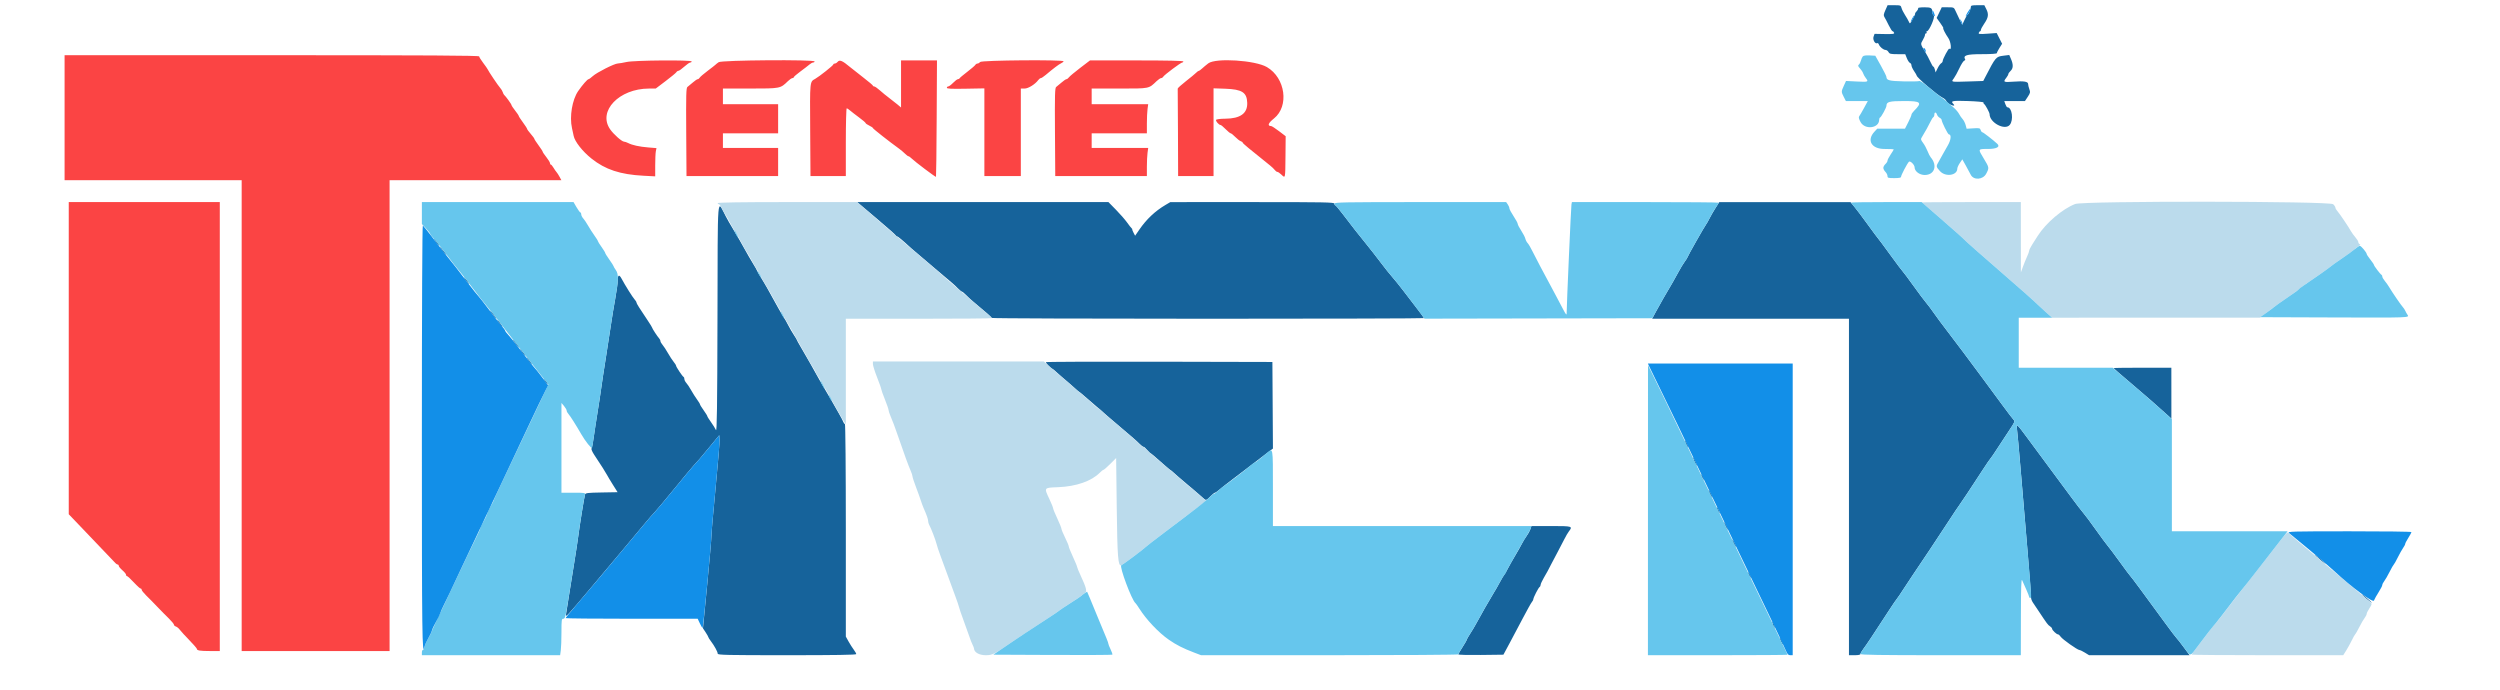 <svg id="svg" version="1.1" xmlns="http://www.w3.org/2000/svg" xmlns:xlink="http://www.w3.org/1999/xlink" width="400" height="110.375" viewBox="0, 0, 400,110.375"><g id="svgg"><path id="path0" d="M301.663 1.625 C 301.369 2.287,301.345 2.471,301.520 2.750 C 301.635 2.933,301.939 3.515,302.197 4.042 C 302.454 4.569,302.732 5.000,302.814 5.000 C 302.897 5.000,303.005 5.107,303.055 5.237 C 303.131 5.433,302.869 5.469,301.538 5.446 L 299.930 5.417 299.768 5.870 C 299.599 6.343,300.032 7.103,300.357 6.902 C 300.437 6.853,300.554 6.948,300.618 7.114 C 300.773 7.520,301.350 7.988,301.702 7.994 C 301.860 7.998,302.069 8.150,302.167 8.333 C 302.321 8.621,302.516 8.667,303.591 8.667 L 304.836 8.667 305.098 9.320 C 305.242 9.680,305.466 10.015,305.596 10.065 C 305.727 10.115,305.833 10.291,305.833 10.456 C 305.833 10.621,306.021 11.032,306.250 11.369 C 306.479 11.706,306.667 12.027,306.667 12.082 C 306.667 12.395,309.964 15.219,310.786 15.611 C 311.080 15.751,311.364 16.000,311.416 16.165 C 311.468 16.329,311.751 16.580,312.043 16.722 C 312.614 16.998,312.853 16.953,312.531 16.631 C 312.044 16.144,312.346 16.084,314.875 16.167 C 316.273 16.212,317.392 16.317,317.361 16.398 C 317.330 16.479,317.377 16.592,317.465 16.648 C 317.666 16.776,318.333 18.016,318.333 18.262 C 318.333 19.618,320.759 20.918,321.555 19.988 C 322.208 19.225,321.935 17.167,321.180 17.167 C 321.099 17.167,320.954 16.942,320.858 16.667 L 320.684 16.167 322.340 16.167 L 323.995 16.167 324.444 15.489 C 324.847 14.880,324.872 14.756,324.696 14.269 C 324.588 13.970,324.500 13.602,324.500 13.450 C 324.500 13.047,323.836 12.939,322.149 13.067 C 320.569 13.186,320.467 13.132,321.000 12.455 C 321.183 12.221,321.333 11.952,321.333 11.855 C 321.333 11.759,321.496 11.528,321.694 11.343 C 322.125 10.942,322.146 10.331,321.759 9.440 L 321.480 8.797 320.546 8.914 C 319.351 9.063,319.308 9.114,317.632 12.354 L 317.319 12.958 314.868 13.038 C 312.071 13.128,312.161 13.149,312.619 12.528 C 312.810 12.271,313.201 11.556,313.490 10.939 C 313.778 10.322,314.123 9.776,314.256 9.725 C 314.389 9.674,314.470 9.583,314.435 9.524 C 314.044 8.855,314.624 8.667,317.078 8.667 C 318.613 8.667,319.500 8.604,319.500 8.497 C 319.500 8.403,319.689 8.028,319.919 7.663 L 320.338 6.999 319.904 6.142 L 319.470 5.286 317.991 5.391 C 316.723 5.481,316.526 5.460,316.607 5.248 C 316.660 5.111,316.757 5.000,316.823 5.000 C 316.890 5.000,316.944 4.900,316.944 4.779 C 316.944 4.657,317.187 4.204,317.484 3.773 C 318.145 2.813,318.221 2.272,317.809 1.458 L 317.493 0.833 316.413 0.833 C 315.484 0.833,315.333 0.875,315.333 1.133 C 315.333 1.474,314.967 2.330,314.820 2.332 C 314.767 2.333,314.550 2.703,314.339 3.155 L 313.954 3.977 313.570 3.197 C 313.359 2.768,313.061 2.135,312.907 1.792 C 312.631 1.172,312.620 1.167,311.654 1.167 L 310.680 1.167 310.271 2.020 L 309.863 2.874 310.447 3.687 C 310.768 4.134,310.985 4.500,310.928 4.500 C 310.798 4.500,311.265 5.423,311.726 6.078 C 312.157 6.690,312.304 8.193,311.893 7.782 C 311.783 7.672,310.833 9.443,310.833 9.759 C 310.833 9.882,310.722 10.046,310.587 10.121 C 310.451 10.197,310.195 10.557,310.018 10.921 L 309.695 11.583 309.579 11.125 C 309.516 10.873,309.407 10.667,309.337 10.667 C 309.268 10.667,309.051 10.310,308.856 9.875 C 308.661 9.440,308.273 8.708,307.995 8.250 C 307.264 7.045,307.266 7.058,307.649 6.409 C 307.842 6.082,308.000 5.706,308.000 5.574 C 308.000 5.442,308.079 5.333,308.177 5.333 C 308.274 5.333,308.307 5.258,308.250 5.167 C 308.193 5.075,308.221 5.000,308.312 5.000 C 308.659 5.000,309.657 2.699,309.402 2.487 C 309.272 2.380,309.167 2.158,309.167 1.993 C 309.167 1.272,309.003 1.167,307.889 1.167 C 307.298 1.167,306.853 1.230,306.901 1.308 C 306.949 1.386,306.838 1.611,306.654 1.808 C 306.471 2.005,306.365 2.167,306.421 2.167 C 306.476 2.167,306.312 2.551,306.056 3.021 C 305.607 3.846,305.585 3.861,305.419 3.479 C 305.325 3.261,305.045 2.771,304.797 2.389 C 304.549 2.007,304.298 1.501,304.239 1.264 C 304.137 0.858,304.071 0.833,303.073 0.833 L 302.016 0.833 301.663 1.625 M140.237 34.935 C 141.940 36.366,143.333 37.603,143.333 37.685 C 143.333 37.767,143.419 37.833,143.524 37.833 C 143.694 37.833,144.257 38.302,145.917 39.825 C 146.192 40.077,147.654 41.323,149.167 42.592 C 152.826 45.665,152.647 45.509,153.246 46.125 C 153.536 46.423,153.838 46.667,153.917 46.667 C 153.995 46.667,154.293 46.910,154.579 47.208 C 154.865 47.506,155.343 47.953,155.642 48.202 C 157.832 50.021,158.667 50.757,158.667 50.870 C 158.667 50.941,174.229 51.000,193.250 51.000 C 212.271 51.000,227.833 50.955,227.833 50.899 C 227.833 50.843,227.359 50.187,226.779 49.441 C 226.199 48.694,225.211 47.408,224.584 46.583 C 223.956 45.758,223.137 44.741,222.763 44.323 C 222.389 43.906,221.558 42.865,220.917 42.010 C 220.275 41.156,219.262 39.860,218.667 39.129 C 217.359 37.526,216.344 36.231,214.872 34.292 C 214.264 33.490,213.706 32.833,213.633 32.833 C 213.560 32.833,213.500 32.721,213.500 32.583 C 213.500 32.363,211.931 32.333,200.375 32.335 L 187.250 32.336 186.475 32.793 C 184.824 33.767,183.437 35.074,182.296 36.734 L 181.619 37.718 181.366 37.234 C 181.226 36.968,181.131 36.721,181.154 36.685 C 181.177 36.650,181.132 36.575,181.055 36.519 C 180.978 36.463,180.653 36.048,180.332 35.598 C 180.012 35.148,179.210 34.229,178.549 33.556 L 177.348 32.333 157.245 32.333 L 137.141 32.333 140.237 34.935 M274.475 33.293 C 274.141 33.819,273.703 34.579,273.502 34.982 C 273.301 35.384,273.066 35.797,272.980 35.898 C 272.753 36.169,270.000 41.026,270.000 41.157 C 270.000 41.219,269.806 41.527,269.570 41.843 C 269.333 42.158,268.881 42.904,268.564 43.500 C 268.247 44.096,267.831 44.846,267.639 45.167 C 266.770 46.616,265.492 48.846,264.941 49.875 L 264.338 51.000 280.086 51.000 L 295.833 51.000 295.833 77.917 L 295.833 104.833 296.750 104.833 C 297.331 104.833,297.667 104.763,297.667 104.641 C 297.667 104.536,297.898 104.142,298.182 103.766 C 298.668 103.122,299.540 101.810,302.230 97.678 C 302.861 96.709,303.427 95.879,303.488 95.833 C 303.550 95.787,304.107 94.962,304.727 94.000 C 305.347 93.037,305.992 92.063,306.160 91.833 C 306.542 91.314,310.734 85.006,312.083 82.922 C 312.633 82.073,313.219 81.197,313.386 80.977 C 313.714 80.543,315.406 77.992,317.230 75.183 C 317.861 74.211,318.431 73.379,318.497 73.333 C 318.564 73.287,319.123 72.462,319.741 71.500 C 320.359 70.537,321.221 69.225,321.657 68.583 C 322.257 67.701,322.400 67.376,322.245 67.250 C 322.133 67.158,321.226 65.969,320.229 64.608 C 319.232 63.246,317.817 61.327,317.083 60.342 C 316.350 59.357,315.037 57.592,314.167 56.420 C 313.296 55.248,312.053 53.605,311.405 52.769 C 310.758 51.934,309.864 50.725,309.419 50.083 C 308.974 49.442,308.410 48.692,308.166 48.417 C 307.922 48.142,307.022 46.942,306.167 45.750 C 305.312 44.558,304.528 43.508,304.426 43.417 C 304.323 43.325,303.422 42.125,302.425 40.750 C 301.427 39.375,300.564 38.212,300.507 38.167 C 300.450 38.121,299.697 37.108,298.834 35.917 C 297.971 34.725,296.999 33.434,296.674 33.047 L 296.083 32.344 285.583 32.340 L 275.083 32.336 274.475 33.293 M114.796 50.917 C 114.760 65.306,114.707 69.154,114.551 68.805 C 114.441 68.560,114.085 67.988,113.759 67.535 C 113.433 67.081,113.167 66.653,113.167 66.583 C 113.167 66.514,112.904 66.091,112.583 65.645 C 112.263 65.198,112.000 64.773,112.000 64.699 C 112.000 64.626,111.783 64.270,111.518 63.908 C 111.253 63.546,110.830 62.879,110.579 62.427 C 110.327 61.974,109.981 61.453,109.810 61.270 C 109.640 61.087,109.500 60.808,109.500 60.649 C 109.500 60.491,109.441 60.336,109.368 60.306 C 109.194 60.232,108.167 58.692,108.167 58.504 C 108.167 58.424,107.992 58.147,107.779 57.888 C 107.566 57.629,107.157 57.000,106.869 56.492 C 106.582 55.983,106.194 55.390,106.007 55.175 C 105.820 54.959,105.667 54.687,105.667 54.570 C 105.667 54.453,105.573 54.258,105.458 54.137 C 105.194 53.858,104.333 52.539,104.333 52.412 C 104.333 52.360,104.045 51.889,103.693 51.367 C 102.302 49.300,101.833 48.552,101.833 48.394 C 101.833 48.304,101.697 48.083,101.531 47.905 C 101.226 47.578,100.015 45.642,99.444 44.572 C 99.059 43.849,98.833 43.976,98.833 44.915 C 98.833 45.316,98.651 46.643,98.429 47.864 C 98.207 49.085,97.941 50.683,97.838 51.417 C 97.736 52.150,97.359 54.587,97.001 56.833 C 96.643 59.079,96.277 61.479,96.189 62.167 C 96.101 62.854,95.838 64.579,95.604 66.000 C 95.370 67.421,95.090 69.258,94.980 70.083 C 94.871 70.908,94.722 71.661,94.649 71.757 C 94.575 71.855,94.757 72.291,95.066 72.757 C 96.195 74.454,96.920 75.596,97.128 76.000 C 97.246 76.229,97.673 76.942,98.078 77.583 L 98.814 78.750 96.250 78.796 C 93.991 78.836,93.676 78.876,93.601 79.129 C 93.476 79.552,92.724 84.204,92.531 85.750 C 92.439 86.483,92.137 88.471,91.858 90.167 C 91.580 91.862,91.191 94.300,90.994 95.583 C 90.798 96.867,90.601 98.104,90.558 98.333 C 90.454 98.881,90.752 98.557,94.981 93.529 C 96.779 91.390,98.962 88.794,99.833 87.758 C 100.704 86.723,102.092 85.060,102.917 84.063 C 103.742 83.066,104.577 82.100,104.774 81.917 C 104.970 81.733,106.355 80.083,107.851 78.250 C 109.347 76.417,110.783 74.692,111.042 74.417 C 111.749 73.666,111.971 73.407,113.592 71.441 L 115.083 69.632 115.131 70.358 C 115.158 70.757,114.876 74.182,114.506 77.968 C 114.136 81.755,113.833 85.236,113.833 85.703 C 113.833 86.171,113.528 89.698,113.155 93.542 L 112.476 100.531 112.905 101.179 C 113.140 101.535,113.333 101.877,113.333 101.939 C 113.333 102.001,113.515 102.290,113.737 102.581 C 114.299 103.318,114.833 104.296,114.833 104.588 C 114.833 104.801,116.278 104.833,125.917 104.833 C 133.657 104.833,137.000 104.780,137.000 104.656 C 137.000 104.558,136.820 104.239,136.600 103.947 C 136.380 103.655,136.005 103.065,135.766 102.635 L 135.333 101.853 135.333 84.843 C 135.333 75.111,135.270 67.833,135.186 67.833 C 135.105 67.833,134.996 67.702,134.944 67.542 C 134.892 67.381,134.564 66.755,134.216 66.150 C 133.868 65.545,133.292 64.532,132.935 63.900 C 132.579 63.267,132.120 62.487,131.915 62.167 C 131.711 61.846,131.320 61.171,131.047 60.667 C 130.422 59.513,128.723 56.530,128.028 55.368 C 127.737 54.882,127.500 54.446,127.500 54.398 C 127.500 54.349,127.289 53.997,127.031 53.613 C 126.772 53.230,126.351 52.504,126.095 52.000 C 125.838 51.496,125.546 50.982,125.446 50.858 C 125.283 50.656,124.183 48.714,122.788 46.167 C 122.511 45.663,122.046 44.875,121.753 44.417 C 121.460 43.958,121.176 43.458,121.121 43.304 C 121.065 43.151,120.813 42.701,120.559 42.304 C 120.306 41.908,119.979 41.358,119.833 41.083 C 119.347 40.167,117.288 36.589,117.004 36.167 C 116.850 35.938,116.447 35.225,116.108 34.583 C 114.707 31.928,114.848 30.179,114.796 50.917 M69.740 38.721 C 69.996 39.058,70.240 39.333,70.281 39.333 C 70.397 39.333,69.675 38.358,69.462 38.227 C 69.358 38.162,69.483 38.385,69.740 38.721 M70.833 40.167 C 71.124 40.533,71.399 40.833,71.445 40.833 C 71.491 40.833,71.290 40.533,71.000 40.167 C 70.710 39.800,70.434 39.500,70.389 39.500 C 70.343 39.500,70.543 39.800,70.833 40.167 M74.496 44.828 C 74.690 45.101,74.934 45.376,75.038 45.440 C 75.142 45.504,75.017 45.282,74.760 44.945 C 74.203 44.215,73.993 44.122,74.496 44.828 M78.833 50.333 C 79.124 50.700,79.399 51.000,79.445 51.000 C 79.491 51.000,79.290 50.700,79.000 50.333 C 78.710 49.967,78.434 49.667,78.389 49.667 C 78.343 49.667,78.543 49.967,78.833 50.333 M79.830 51.662 C 80.024 51.934,80.267 52.209,80.371 52.273 C 80.475 52.338,80.350 52.115,80.094 51.779 C 79.537 51.048,79.327 50.955,79.830 51.662 M82.500 55.000 C 82.790 55.367,83.066 55.667,83.111 55.667 C 83.157 55.667,82.957 55.367,82.667 55.000 C 82.376 54.633,82.101 54.333,82.055 54.333 C 82.009 54.333,82.210 54.633,82.500 55.000 M83.496 56.328 C 83.690 56.601,83.934 56.876,84.038 56.940 C 84.142 57.004,84.017 56.782,83.760 56.445 C 83.203 55.715,82.993 55.622,83.496 56.328 M84.573 57.721 C 84.830 58.058,85.073 58.333,85.114 58.333 C 85.230 58.333,84.509 57.358,84.295 57.227 C 84.191 57.162,84.316 57.385,84.573 57.721 M167.333 57.948 C 167.333 58.105,168.197 59.000,168.348 59.000 C 168.413 59.000,168.723 59.244,169.035 59.542 C 169.348 59.840,170.011 60.421,170.509 60.833 C 171.006 61.246,171.665 61.827,171.973 62.125 C 172.281 62.423,172.574 62.667,172.624 62.667 C 172.674 62.667,173.070 62.985,173.504 63.375 C 173.937 63.765,174.571 64.308,174.913 64.583 C 175.255 64.858,175.819 65.346,176.168 65.667 C 176.517 65.987,177.128 66.523,177.526 66.856 C 177.924 67.189,178.850 67.979,179.583 68.610 C 180.317 69.242,181.139 69.945,181.412 70.171 C 181.684 70.398,182.108 70.790,182.353 71.042 C 182.599 71.294,182.881 71.500,182.979 71.500 C 183.077 71.500,183.323 71.725,183.526 72.000 C 183.730 72.275,183.964 72.500,184.047 72.500 C 184.130 72.500,184.854 73.100,185.657 73.833 C 186.459 74.567,187.159 75.167,187.212 75.167 C 187.264 75.167,187.524 75.373,187.789 75.625 C 188.053 75.877,188.415 76.199,188.593 76.340 C 188.771 76.482,189.479 77.081,190.167 77.672 C 190.854 78.264,191.598 78.898,191.820 79.082 C 192.042 79.266,192.361 79.548,192.529 79.708 C 192.943 80.105,193.018 80.086,193.667 79.417 C 193.978 79.096,194.302 78.833,194.387 78.833 C 194.473 78.833,194.825 78.590,195.169 78.292 C 195.513 77.994,196.442 77.262,197.234 76.667 C 198.025 76.071,198.964 75.358,199.319 75.083 C 199.674 74.808,200.798 73.950,201.817 73.176 L 203.670 71.769 203.627 64.843 L 203.583 57.917 185.458 57.874 C 175.490 57.851,167.333 57.884,167.333 57.948 M338.167 58.898 C 338.167 58.933,339.348 59.959,340.792 61.177 C 343.167 63.182,345.575 65.284,346.920 66.526 L 347.423 66.991 347.420 62.912 L 347.417 58.834 342.792 58.834 C 340.248 58.833,338.167 58.862,338.167 58.898 M87.166 60.958 C 87.384 61.256,87.589 61.500,87.621 61.500 C 87.747 61.500,87.334 60.875,87.061 60.653 C 86.881 60.507,86.921 60.623,87.166 60.958 M322.713 68.599 C 322.766 68.957,323.038 71.950,323.317 75.250 C 323.595 78.550,324.090 84.400,324.415 88.250 C 324.741 92.100,324.991 95.402,324.971 95.588 C 324.951 95.773,325.088 96.148,325.274 96.421 C 325.461 96.694,325.907 97.359,326.265 97.900 C 327.534 99.816,327.675 100.003,328.003 100.207 C 328.184 100.321,328.333 100.495,328.333 100.594 C 328.333 100.822,329.044 101.500,329.283 101.500 C 329.381 101.500,329.573 101.669,329.708 101.875 C 329.980 102.287,332.393 103.997,332.715 104.005 C 332.826 104.008,333.217 104.195,333.583 104.421 L 334.250 104.832 342.293 104.832 L 350.336 104.833 349.385 103.542 C 348.862 102.831,348.347 102.175,348.242 102.083 C 348.136 101.992,347.284 100.867,346.348 99.583 C 342.981 94.966,340.970 92.251,340.854 92.168 C 340.790 92.121,340.033 91.108,339.174 89.917 C 338.314 88.725,337.443 87.563,337.237 87.333 C 337.032 87.104,336.172 85.942,335.326 84.750 C 334.481 83.558,333.587 82.358,333.339 82.083 C 333.091 81.808,332.182 80.624,331.319 79.451 C 330.456 78.278,328.874 76.141,327.803 74.701 C 326.732 73.261,325.210 71.205,324.421 70.130 C 322.739 67.842,322.578 67.698,322.713 68.599 M269.783 71.081 C 269.935 71.401,270.089 71.633,270.125 71.597 C 270.202 71.520,269.696 70.500,269.582 70.500 C 269.540 70.500,269.630 70.762,269.783 71.081 M271.086 73.783 C 271.336 74.381,271.500 74.651,271.500 74.465 C 271.500 74.285,270.994 73.167,270.912 73.167 C 270.866 73.167,270.945 73.444,271.086 73.783 M272.178 75.917 C 272.178 76.008,272.286 76.271,272.417 76.500 C 272.548 76.729,272.655 76.842,272.655 76.750 C 272.655 76.658,272.548 76.396,272.417 76.167 C 272.286 75.938,272.178 75.825,272.178 75.917 M273.347 78.417 C 273.347 78.508,273.491 78.846,273.667 79.167 C 273.842 79.487,273.986 79.675,273.986 79.583 C 273.986 79.492,273.842 79.154,273.667 78.833 C 273.491 78.512,273.347 78.325,273.347 78.417 M274.679 81.167 C 274.679 81.407,275.149 82.361,275.161 82.144 C 275.164 82.086,275.057 81.786,274.923 81.477 C 274.789 81.169,274.679 81.029,274.679 81.167 M275.847 83.583 C 275.847 83.675,275.991 84.012,276.167 84.333 C 276.342 84.654,276.486 84.842,276.486 84.750 C 276.486 84.658,276.342 84.321,276.167 84.000 C 275.991 83.679,275.847 83.492,275.847 83.583 M244.849 84.693 C 244.748 84.983,244.489 85.452,244.273 85.735 C 244.058 86.018,243.711 86.587,243.502 87.000 C 243.294 87.412,242.806 88.276,242.417 88.919 C 242.029 89.562,241.499 90.499,241.239 91.002 C 240.979 91.505,240.718 91.954,240.658 92.000 C 240.597 92.046,240.288 92.571,239.969 93.167 C 239.650 93.763,239.221 94.513,239.014 94.833 C 238.608 95.466,236.682 98.836,236.110 99.917 C 235.916 100.283,235.512 100.957,235.212 101.413 C 234.912 101.869,234.667 102.304,234.667 102.378 C 234.667 102.453,234.367 102.976,234.000 103.540 C 233.633 104.105,233.333 104.628,233.333 104.703 C 233.333 104.778,234.956 104.820,236.940 104.795 L 240.546 104.750 241.532 102.917 C 242.075 101.908,243.049 100.071,243.696 98.833 C 244.344 97.596,244.978 96.465,245.104 96.320 C 245.230 96.175,245.333 95.975,245.333 95.876 C 245.333 95.618,246.146 94.033,246.339 93.913 C 246.427 93.858,246.500 93.704,246.500 93.571 C 246.500 93.437,246.728 92.936,247.007 92.456 C 247.575 91.480,247.609 91.418,248.206 90.250 C 248.440 89.792,248.916 88.892,249.262 88.250 C 249.609 87.608,250.078 86.708,250.304 86.250 C 250.530 85.792,250.854 85.238,251.024 85.019 C 251.668 84.192,251.583 84.167,248.183 84.167 L 245.033 84.167 244.849 84.693 M277.167 86.397 C 277.167 86.576,277.663 87.500,277.759 87.500 C 277.804 87.500,277.718 87.256,277.566 86.958 C 277.257 86.350,277.167 86.223,277.167 86.397 M370.333 88.714 C 370.333 88.757,370.762 89.158,371.285 89.605 C 371.808 90.051,372.183 90.330,372.118 90.223 C 371.975 89.991,370.333 88.602,370.333 88.714 M279.678 91.583 C 279.678 91.675,279.786 91.938,279.917 92.167 C 280.048 92.396,280.155 92.508,280.155 92.417 C 280.155 92.325,280.048 92.063,279.917 91.833 C 279.786 91.604,279.678 91.492,279.678 91.583 M377.833 95.052 C 377.833 95.098,378.208 95.450,378.667 95.833 C 379.125 96.217,379.500 96.494,379.500 96.448 C 379.500 96.402,379.125 96.050,378.667 95.667 C 378.208 95.283,377.833 95.006,377.833 95.052 M283.695 100.009 C 283.792 100.288,283.903 100.486,283.941 100.448 C 284.023 100.366,283.709 99.500,283.596 99.500 C 283.553 99.500,283.597 99.729,283.695 100.009 M284.949 102.581 C 285.102 102.901,285.256 103.133,285.292 103.097 C 285.368 103.020,284.862 102.000,284.748 102.000 C 284.706 102.000,284.797 102.262,284.949 102.581 " stroke="none" fill="#16639b" fill-rule="evenodd"></path><path id="path1" d="M114.833 32.500 C 114.833 32.592,114.910 32.667,115.004 32.667 C 115.097 32.667,115.263 32.873,115.371 33.125 C 115.480 33.377,115.765 33.883,116.004 34.250 C 116.243 34.617,116.650 35.329,116.907 35.833 C 117.165 36.337,117.427 36.787,117.490 36.833 C 117.553 36.879,118.003 37.667,118.490 38.583 C 118.978 39.500,119.471 40.362,119.586 40.500 C 119.702 40.637,120.006 41.162,120.263 41.667 C 120.520 42.171,120.979 42.957,121.282 43.414 C 121.585 43.872,121.833 44.309,121.833 44.386 C 121.833 44.464,122.078 44.915,122.377 45.388 C 122.677 45.862,123.000 46.400,123.096 46.583 C 123.481 47.319,125.743 51.288,126.088 51.833 C 126.291 52.154,126.679 52.829,126.951 53.333 C 127.222 53.837,127.870 54.977,128.389 55.866 C 128.908 56.755,129.333 57.517,129.333 57.560 C 129.333 57.603,129.596 58.036,129.917 58.523 C 130.237 59.010,130.500 59.474,130.500 59.554 C 130.500 59.633,130.665 59.930,130.867 60.214 C 131.218 60.708,131.477 61.159,133.476 64.767 C 133.968 65.654,134.586 66.721,134.851 67.139 L 135.333 67.899 135.333 59.449 L 135.333 51.000 147.000 51.000 C 153.417 51.000,158.667 50.957,158.667 50.905 C 158.667 50.770,158.504 50.624,156.083 48.582 C 152.345 45.429,151.439 44.650,150.667 43.924 C 150.254 43.536,148.192 41.770,146.083 39.999 C 143.975 38.228,141.650 36.244,140.917 35.590 C 140.183 34.935,139.038 33.935,138.371 33.366 L 137.158 32.333 125.996 32.333 C 118.665 32.333,114.833 32.391,114.833 32.500 M307.514 32.391 C 307.552 32.423,308.821 33.520,310.333 34.830 C 313.040 37.173,313.688 37.753,314.726 38.756 C 315.014 39.035,317.050 40.826,319.250 42.736 C 323.414 46.352,325.406 48.117,326.147 48.845 C 326.387 49.081,326.980 49.625,327.464 50.054 L 328.344 50.833 344.964 50.829 L 361.583 50.824 362.583 50.080 C 363.133 49.671,363.801 49.167,364.068 48.960 C 364.335 48.753,365.197 48.147,365.985 47.615 C 366.772 47.082,367.604 46.480,367.833 46.278 C 368.063 46.076,368.475 45.756,368.750 45.568 C 371.330 43.803,372.629 42.888,372.872 42.664 C 373.031 42.517,373.818 41.956,374.622 41.416 C 375.426 40.876,376.323 40.230,376.615 39.981 C 376.907 39.732,377.282 39.442,377.448 39.338 C 377.662 39.203,377.689 39.122,377.542 39.060 C 377.427 39.012,377.333 38.869,377.333 38.742 C 377.333 38.615,377.120 38.265,376.858 37.964 C 376.597 37.663,376.278 37.223,376.150 36.987 C 375.787 36.317,374.299 34.120,373.966 33.760 C 373.801 33.583,373.667 33.342,373.667 33.225 C 373.667 33.108,373.503 32.860,373.302 32.673 C 372.761 32.169,333.361 32.134,332.039 32.637 C 330.012 33.407,327.351 35.670,326.029 37.750 C 325.796 38.117,325.394 38.748,325.136 39.154 C 324.878 39.559,324.667 39.991,324.667 40.114 C 324.667 40.237,324.517 40.655,324.335 41.043 C 324.153 41.432,323.855 42.162,323.674 42.667 L 323.345 43.583 323.339 37.958 L 323.333 32.333 315.389 32.333 C 311.019 32.333,307.476 32.359,307.514 32.391 M139.667 58.259 C 139.667 58.492,139.967 59.444,140.333 60.374 C 140.700 61.304,141.000 62.153,141.000 62.261 C 141.000 62.369,141.262 63.109,141.583 63.905 C 141.904 64.701,142.167 65.464,142.167 65.602 C 142.167 65.739,142.305 66.166,142.474 66.551 C 142.780 67.245,143.210 68.394,143.703 69.833 C 144.648 72.590,145.333 74.466,145.692 75.283 C 145.862 75.667,146.000 76.092,146.000 76.227 C 146.000 76.362,146.252 77.135,146.561 77.945 C 146.870 78.754,147.216 79.717,147.330 80.083 C 147.445 80.450,147.638 80.975,147.759 81.250 C 148.275 82.421,148.500 83.060,148.500 83.356 C 148.500 83.529,148.573 83.801,148.663 83.961 C 148.958 84.484,149.701 86.405,149.838 87.000 C 149.912 87.321,150.212 88.221,150.504 89.000 C 150.797 89.779,151.320 91.204,151.667 92.167 C 152.013 93.129,152.537 94.554,152.829 95.333 C 153.122 96.112,153.402 96.938,153.452 97.167 C 153.502 97.396,153.822 98.333,154.164 99.250 C 154.506 100.167,154.924 101.329,155.091 101.833 C 155.259 102.337,155.494 102.938,155.614 103.167 C 155.733 103.396,155.834 103.658,155.838 103.750 C 155.861 104.371,156.662 104.833,157.713 104.833 C 158.814 104.833,159.106 104.684,162.083 102.599 C 162.503 102.305,165.154 100.561,167.917 98.761 C 168.742 98.224,169.454 97.736,169.500 97.678 C 169.546 97.619,170.328 97.096,171.239 96.516 C 172.150 95.936,172.997 95.360,173.122 95.235 C 173.247 95.110,173.473 94.939,173.623 94.854 C 173.963 94.664,173.781 93.962,172.910 92.104 C 172.593 91.426,172.333 90.793,172.333 90.696 C 172.333 90.599,172.033 89.873,171.667 89.083 C 171.300 88.293,171.000 87.547,171.000 87.425 C 171.000 87.303,170.737 86.672,170.417 86.023 C 170.096 85.374,169.833 84.738,169.833 84.611 C 169.833 84.484,169.533 83.739,169.167 82.957 C 168.800 82.174,168.500 81.443,168.500 81.331 C 168.500 81.220,168.237 80.568,167.917 79.883 C 167.027 77.983,166.986 78.042,169.292 77.951 C 172.186 77.836,174.639 76.984,175.971 75.630 C 176.216 75.380,176.481 75.174,176.560 75.171 C 176.638 75.169,177.126 74.743,177.643 74.226 L 178.583 73.286 178.678 81.185 C 178.773 89.182,178.889 90.642,179.413 90.441 C 179.675 90.341,183.032 87.831,183.250 87.573 C 183.342 87.464,184.750 86.372,186.379 85.146 C 188.008 83.920,190.163 82.291,191.168 81.526 L 192.996 80.135 192.384 79.609 C 192.047 79.320,191.458 78.802,191.075 78.458 C 190.693 78.115,190.339 77.833,190.290 77.833 C 190.240 77.833,189.949 77.590,189.642 77.292 C 189.151 76.815,186.285 74.365,184.682 73.049 C 184.369 72.793,183.887 72.340,183.610 72.042 C 183.332 71.744,183.023 71.500,182.923 71.500 C 182.823 71.500,182.549 71.294,182.314 71.042 C 182.078 70.790,181.518 70.271,181.068 69.890 C 180.618 69.509,179.612 68.649,178.833 67.980 C 178.054 67.311,177.270 66.648,177.092 66.507 C 176.913 66.365,176.564 66.044,176.317 65.792 C 176.069 65.540,175.805 65.333,175.730 65.333 C 175.655 65.333,175.329 65.075,175.005 64.760 C 174.681 64.444,174.004 63.839,173.500 63.415 C 172.996 62.990,172.283 62.380,171.917 62.059 C 171.550 61.738,171.137 61.380,171.000 61.264 C 170.862 61.148,169.907 60.329,168.876 59.443 L 167.002 57.833 153.334 57.833 L 139.667 57.833 139.667 58.259 M364.684 86.708 C 364.030 87.556,362.373 89.675,361.003 91.417 C 358.313 94.835,356.262 97.473,355.369 98.667 C 355.060 99.079,354.719 99.492,354.612 99.585 C 354.505 99.678,354.186 100.053,353.904 100.418 C 351.719 103.254,350.667 104.658,350.667 104.739 C 350.667 104.791,356.123 104.833,362.792 104.833 L 374.917 104.833 375.389 104.085 C 375.649 103.673,376.052 102.942,376.284 102.460 C 376.516 101.978,376.759 101.546,376.825 101.500 C 376.891 101.454,377.189 100.932,377.487 100.341 C 377.786 99.749,378.173 99.082,378.348 98.860 C 378.523 98.637,378.667 98.351,378.667 98.224 C 378.667 98.097,378.867 97.691,379.111 97.322 C 379.498 96.737,379.524 96.619,379.315 96.410 C 379.065 96.160,376.929 94.361,370.289 88.808 C 368.135 87.006,366.322 85.450,366.260 85.349 C 366.051 85.012,365.879 85.161,364.684 86.708 " stroke="none" fill="#bbdbec" fill-rule="evenodd"></path><path id="path2" d="M298.040 9.035 C 297.941 9.154,297.809 9.455,297.747 9.702 C 297.685 9.950,297.536 10.235,297.416 10.334 C 297.240 10.480,297.275 10.599,297.593 10.943 C 297.811 11.178,298.040 11.531,298.101 11.727 C 298.162 11.923,298.352 12.262,298.523 12.481 C 299.011 13.106,298.936 13.136,297.098 13.042 L 295.363 12.954 295.015 13.718 C 294.587 14.656,294.587 14.691,295.003 15.507 L 295.340 16.167 297.096 16.167 L 298.851 16.167 298.238 17.292 C 297.901 17.910,297.552 18.508,297.464 18.619 C 297.354 18.757,297.428 19.051,297.695 19.536 C 298.399 20.815,300.667 20.527,300.667 19.158 C 300.667 18.995,300.730 18.836,300.808 18.806 C 301.005 18.728,301.833 17.206,301.833 16.923 C 301.833 16.286,302.284 16.167,304.679 16.167 C 307.384 16.167,307.601 16.384,306.246 17.739 C 306.019 17.966,305.833 18.241,305.833 18.351 C 305.833 18.460,305.601 19.007,305.317 19.566 L 304.800 20.583 302.582 20.583 L 300.365 20.583 299.905 21.080 C 298.636 22.450,299.439 23.833,301.504 23.833 C 302.327 23.833,303.000 23.867,303.000 23.908 C 303.000 23.950,302.775 24.317,302.500 24.724 C 302.225 25.132,302.000 25.574,302.000 25.707 C 302.000 25.840,301.850 26.084,301.667 26.250 C 301.483 26.416,301.333 26.690,301.333 26.859 C 301.333 27.028,301.483 27.317,301.667 27.500 C 301.850 27.683,302.000 27.983,302.000 28.167 C 302.000 28.466,302.111 28.500,303.083 28.500 C 303.839 28.500,304.167 28.437,304.167 28.292 C 304.167 28.030,305.143 26.166,305.430 25.880 C 305.634 25.676,306.333 26.361,306.333 26.765 C 306.333 27.400,307.118 27.998,307.951 27.999 C 309.525 28.001,310.042 26.476,308.911 25.167 C 308.792 25.029,308.562 24.579,308.401 24.167 C 308.239 23.754,307.919 23.166,307.689 22.860 C 307.317 22.365,307.296 22.265,307.500 21.944 C 307.909 21.300,308.668 19.930,308.918 19.386 C 309.052 19.095,309.238 18.809,309.331 18.752 C 309.424 18.694,309.500 18.501,309.500 18.323 C 309.500 17.900,309.781 17.907,309.917 18.334 C 309.975 18.517,310.167 18.745,310.345 18.839 C 310.522 18.934,310.667 19.096,310.667 19.198 C 310.667 19.514,311.657 21.500,311.815 21.500 C 312.260 21.500,312.164 22.416,311.624 23.315 C 311.316 23.829,310.970 24.438,310.857 24.667 C 310.743 24.896,310.473 25.383,310.255 25.750 C 309.738 26.622,309.740 26.645,310.390 27.375 C 311.265 28.358,313.167 28.085,313.167 26.977 C 313.167 26.815,313.348 26.414,313.569 26.088 L 313.972 25.495 314.510 26.456 C 314.807 26.984,315.169 27.658,315.316 27.953 C 315.774 28.871,317.272 28.774,317.792 27.792 C 318.290 26.853,318.284 26.819,317.417 25.390 C 316.446 23.791,316.428 23.833,318.072 23.833 C 319.474 23.833,320.086 23.491,319.558 23.002 C 318.903 22.394,317.315 21.167,317.185 21.167 C 317.096 21.167,316.972 21.008,316.911 20.815 C 316.809 20.495,316.702 20.470,315.730 20.531 L 314.661 20.599 314.500 20.001 C 314.412 19.672,314.196 19.249,314.021 19.060 C 313.845 18.872,313.585 18.493,313.443 18.217 C 313.300 17.942,312.899 17.475,312.550 17.181 C 312.202 16.887,311.729 16.477,311.500 16.269 C 311.271 16.062,310.833 15.719,310.527 15.508 C 310.221 15.296,309.365 14.611,308.625 13.985 C 307.885 13.359,307.198 12.898,307.098 12.961 C 306.998 13.024,305.872 13.051,304.596 13.020 C 302.266 12.965,301.843 12.856,301.827 12.304 C 301.823 12.182,301.422 11.371,300.935 10.500 L 300.049 8.917 299.135 8.867 C 298.534 8.835,298.158 8.893,298.040 9.035 M67.500 34.087 L 67.500 35.841 68.167 36.564 C 68.533 36.962,68.833 37.346,68.833 37.417 C 68.833 37.488,69.115 37.859,69.458 38.242 C 69.802 38.624,70.721 39.783,71.500 40.817 C 72.279 41.850,73.104 42.906,73.333 43.163 C 73.563 43.419,74.162 44.174,74.667 44.839 C 76.082 46.708,77.772 48.872,78.177 49.333 C 78.378 49.563,79.322 50.762,80.275 52.000 C 83.127 55.702,86.060 59.446,87.414 61.110 L 87.744 61.516 87.322 62.383 C 87.090 62.860,86.618 63.850,86.272 64.583 C 85.927 65.317,85.360 66.517,85.013 67.250 C 83.464 70.520,83.147 71.189,82.329 72.917 C 81.852 73.925,81.177 75.350,80.829 76.083 C 79.315 79.275,79.000 79.957,79.000 80.052 C 79.000 80.107,78.788 80.512,78.528 80.952 C 78.269 81.392,78.005 81.956,77.943 82.206 C 77.880 82.456,77.605 83.040,77.331 83.504 C 77.057 83.968,76.833 84.430,76.833 84.529 C 76.833 84.629,76.547 85.282,76.196 85.980 C 75.846 86.679,75.294 87.813,74.970 88.500 C 74.646 89.188,74.076 90.388,73.703 91.167 C 73.331 91.946,72.675 93.333,72.247 94.250 C 71.247 96.389,70.534 97.897,69.682 99.673 C 69.307 100.455,69.000 101.146,69.000 101.207 C 69.000 101.269,68.783 101.686,68.519 102.135 C 68.254 102.584,67.985 103.188,67.922 103.476 C 67.859 103.764,67.738 104.000,67.653 104.000 C 67.569 104.000,67.500 104.188,67.500 104.417 L 67.500 104.833 78.561 104.833 L 89.621 104.833 89.727 104.060 C 89.786 103.635,89.833 102.322,89.833 101.143 C 89.833 99.178,89.859 99.000,90.138 99.000 C 90.403 99.000,90.499 98.648,90.872 96.292 C 91.108 94.802,91.546 92.083,91.846 90.250 C 92.146 88.417,92.459 86.354,92.543 85.667 C 92.718 84.225,93.474 79.558,93.603 79.125 C 93.682 78.859,93.519 78.833,91.761 78.833 L 89.833 78.833 89.833 71.654 L 89.833 64.474 90.250 64.970 C 90.479 65.242,90.667 65.571,90.667 65.701 C 90.667 65.831,90.803 66.083,90.969 66.262 C 91.232 66.544,92.198 68.069,93.000 69.467 C 93.638 70.580,94.662 71.871,94.732 71.652 C 94.773 71.522,94.892 70.779,94.995 70.000 C 95.098 69.221,95.373 67.421,95.606 66.000 C 95.838 64.579,96.101 62.854,96.189 62.167 C 96.277 61.479,96.643 59.079,97.001 56.833 C 97.359 54.587,97.736 52.150,97.838 51.417 C 97.941 50.683,98.202 49.108,98.418 47.917 C 98.977 44.836,99.002 43.871,98.537 43.219 C 98.334 42.933,98.167 42.648,98.167 42.586 C 98.167 42.525,97.867 42.055,97.500 41.543 C 97.133 41.031,96.833 40.550,96.833 40.473 C 96.833 40.397,96.571 39.969,96.250 39.522 C 95.929 39.076,95.667 38.654,95.667 38.586 C 95.667 38.517,95.417 38.114,95.112 37.689 C 94.808 37.264,94.344 36.543,94.083 36.086 C 93.821 35.629,93.470 35.109,93.303 34.929 C 93.137 34.750,93.000 34.468,93.000 34.302 C 93.000 34.136,92.941 34.000,92.868 34.000 C 92.796 34.000,92.518 33.625,92.250 33.167 L 91.763 32.333 79.632 32.333 L 67.500 32.333 67.500 34.087 M213.500 32.583 C 213.500 32.721,213.560 32.833,213.633 32.833 C 213.706 32.833,214.264 33.490,214.872 34.292 C 216.344 36.231,217.359 37.526,218.667 39.129 C 219.262 39.860,220.275 41.156,220.917 42.010 C 221.558 42.865,222.390 43.906,222.765 44.323 C 223.396 45.027,225.309 47.485,227.146 49.952 L 227.917 50.987 246.150 50.952 L 264.383 50.917 264.872 50.000 C 265.345 49.113,266.921 46.358,267.638 45.167 C 267.830 44.846,268.247 44.096,268.564 43.500 C 268.881 42.904,269.333 42.158,269.570 41.843 C 269.806 41.527,270.000 41.219,270.000 41.157 C 270.000 41.026,272.754 36.168,272.982 35.897 C 273.068 35.794,273.343 35.307,273.592 34.814 C 273.841 34.320,274.260 33.603,274.522 33.220 C 274.785 32.837,275.000 32.481,275.000 32.428 C 275.000 32.376,269.714 32.333,263.253 32.333 L 251.506 32.333 251.433 32.708 C 251.366 33.052,250.652 49.212,250.661 50.167 C 250.665 50.472,250.510 50.283,250.083 49.458 C 249.762 48.840,249.228 47.827,248.895 47.208 C 248.562 46.590,248.031 45.596,247.715 45.000 C 247.398 44.404,246.816 43.317,246.421 42.583 C 246.026 41.850,245.474 40.780,245.194 40.206 C 244.914 39.631,244.569 39.045,244.426 38.902 C 244.284 38.760,244.119 38.442,244.059 38.197 C 244.000 37.951,243.700 37.367,243.392 36.899 C 243.085 36.432,242.833 35.944,242.833 35.816 C 242.833 35.688,242.533 35.133,242.167 34.583 C 241.801 34.033,241.501 33.469,241.501 33.329 C 241.500 33.189,241.383 32.907,241.241 32.704 L 240.981 32.333 227.241 32.333 C 215.138 32.333,213.500 32.363,213.500 32.583 M296.167 32.416 C 296.167 32.462,296.415 32.781,296.718 33.125 C 297.022 33.469,297.975 34.725,298.837 35.917 C 299.698 37.108,300.450 38.121,300.507 38.167 C 300.564 38.212,301.427 39.375,302.425 40.750 C 303.422 42.125,304.323 43.325,304.426 43.417 C 304.528 43.508,305.312 44.558,306.167 45.750 C 307.022 46.942,307.922 48.142,308.166 48.417 C 308.410 48.692,308.974 49.442,309.419 50.083 C 309.864 50.725,310.758 51.934,311.405 52.769 C 312.053 53.605,313.296 55.248,314.167 56.420 C 315.037 57.592,316.350 59.357,317.083 60.342 C 317.817 61.327,319.232 63.246,320.229 64.608 C 321.226 65.969,322.133 67.158,322.245 67.250 C 322.400 67.376,322.257 67.701,321.657 68.583 C 321.221 69.225,320.359 70.537,319.741 71.500 C 319.123 72.462,318.564 73.287,318.497 73.333 C 318.431 73.379,317.861 74.211,317.230 75.183 C 315.406 77.992,313.714 80.543,313.386 80.977 C 313.219 81.197,312.633 82.073,312.083 82.922 C 310.734 85.006,306.542 91.314,306.160 91.833 C 305.992 92.063,305.347 93.037,304.727 94.000 C 304.107 94.962,303.550 95.787,303.488 95.833 C 303.427 95.879,302.861 96.709,302.230 97.678 C 299.540 101.810,298.668 103.122,298.182 103.766 C 297.898 104.142,297.667 104.536,297.667 104.641 C 297.667 104.785,300.926 104.833,310.500 104.833 L 323.333 104.833 323.345 98.625 C 323.353 93.952,323.401 92.520,323.540 92.833 C 323.641 93.063,323.936 93.724,324.195 94.303 C 324.454 94.883,324.667 95.426,324.667 95.512 C 324.667 95.597,324.742 95.667,324.833 95.667 C 325.064 95.667,325.075 95.857,324.429 88.333 C 324.110 84.621,323.616 78.808,323.330 75.417 C 323.045 72.025,322.767 68.957,322.713 68.599 C 322.578 67.698,322.739 67.842,324.421 70.130 C 325.210 71.205,326.732 73.261,327.803 74.701 C 328.874 76.141,330.456 78.278,331.319 79.451 C 332.182 80.624,333.091 81.808,333.339 82.083 C 333.587 82.358,334.481 83.558,335.326 84.750 C 336.172 85.942,337.032 87.104,337.237 87.333 C 337.443 87.563,338.314 88.725,339.174 89.917 C 340.033 91.108,340.790 92.121,340.854 92.168 C 340.970 92.251,342.981 94.966,346.348 99.583 C 347.284 100.867,348.136 101.992,348.242 102.083 C 348.347 102.175,348.862 102.831,349.385 103.542 C 350.536 105.105,350.367 105.110,351.583 103.470 C 352.793 101.839,354.023 100.265,354.633 99.568 C 354.880 99.284,355.721 98.204,356.500 97.168 C 357.279 96.132,358.199 94.952,358.544 94.545 C 358.890 94.139,360.112 92.594,361.261 91.112 C 362.409 89.629,363.950 87.648,364.684 86.708 L 366.020 85.000 356.760 85.000 L 347.500 85.000 347.500 76.021 L 347.500 67.043 345.458 65.222 C 344.335 64.221,342.203 62.374,340.720 61.118 L 338.024 58.833 330.512 58.833 L 323.000 58.833 323.000 54.833 L 323.000 50.833 325.672 50.833 L 328.344 50.833 327.464 50.054 C 326.980 49.625,326.387 49.081,326.147 48.845 C 325.406 48.117,323.414 46.352,319.250 42.736 C 317.050 40.826,315.014 39.035,314.725 38.756 C 313.680 37.748,313.203 37.321,310.356 34.848 L 307.462 32.333 301.814 32.333 C 298.708 32.333,296.167 32.371,296.167 32.416 M117.500 36.897 C 117.500 37.076,117.996 38.000,118.092 38.000 C 118.138 38.000,118.051 37.756,117.900 37.458 C 117.590 36.850,117.500 36.723,117.500 36.897 M376.738 39.882 C 376.378 40.185,375.426 40.874,374.622 41.415 C 373.818 41.955,373.031 42.517,372.872 42.664 C 372.615 42.900,370.497 44.391,368.546 45.709 C 368.159 45.970,367.800 46.253,367.748 46.336 C 367.697 46.419,366.926 46.978,366.036 47.577 C 365.145 48.176,364.213 48.835,363.965 49.041 C 363.716 49.248,363.089 49.717,362.572 50.083 L 361.632 50.750 373.426 50.793 C 385.601 50.837,385.540 50.839,385.202 50.367 C 385.090 50.211,384.931 49.926,384.847 49.734 C 384.763 49.542,384.591 49.280,384.465 49.151 C 384.203 48.882,382.735 46.741,382.272 45.950 C 382.101 45.658,381.783 45.207,381.564 44.947 C 381.346 44.687,381.167 44.374,381.167 44.251 C 381.167 44.128,381.110 44.003,381.042 43.972 C 380.861 43.892,379.834 42.544,379.832 42.385 C 379.831 42.311,379.568 41.921,379.248 41.518 C 378.928 41.116,378.667 40.718,378.667 40.634 C 378.667 40.397,377.771 39.333,377.572 39.333 C 377.474 39.333,377.099 39.580,376.738 39.882 M121.168 43.371 C 121.167 43.438,121.316 43.738,121.499 44.038 C 121.682 44.338,121.832 44.508,121.832 44.417 C 121.831 44.325,121.682 44.025,121.500 43.750 C 121.318 43.475,121.168 43.304,121.168 43.371 M125.083 50.333 C 125.226 50.608,125.379 50.833,125.425 50.833 C 125.471 50.833,125.392 50.608,125.250 50.333 C 125.108 50.058,124.954 49.833,124.908 49.833 C 124.862 49.833,124.941 50.058,125.083 50.333 M263.673 81.625 L 263.667 104.833 274.833 104.833 C 280.975 104.833,286.000 104.800,286.000 104.760 C 286.000 104.720,285.407 103.463,284.683 101.968 C 282.622 97.717,280.815 93.972,279.510 91.250 C 278.851 89.875,277.913 87.925,277.426 86.917 C 276.204 84.384,274.881 81.632,273.702 79.167 C 273.154 78.021,272.291 76.221,271.784 75.167 C 271.277 74.112,270.377 72.237,269.783 71.000 C 266.992 65.185,265.578 62.257,264.668 60.417 L 263.680 58.417 263.673 81.625 M131.500 61.500 C 131.687 61.867,131.878 62.167,131.923 62.167 C 131.969 62.167,131.854 61.867,131.667 61.500 C 131.480 61.133,131.289 60.833,131.243 60.833 C 131.197 60.833,131.313 61.133,131.500 61.500 M132.750 63.667 C 132.892 63.942,133.046 64.167,133.092 64.167 C 133.138 64.167,133.059 63.942,132.917 63.667 C 132.774 63.392,132.621 63.167,132.575 63.167 C 132.529 63.167,132.608 63.392,132.750 63.667 M202.667 72.500 C 202.346 72.770,201.812 73.217,201.480 73.495 C 201.148 73.773,200.819 74.000,200.750 74.000 C 200.681 74.000,200.347 74.244,200.008 74.542 C 199.236 75.221,196.244 77.519,195.802 77.772 C 195.621 77.876,195.232 78.195,194.937 78.480 C 194.642 78.766,194.332 79.000,194.248 79.000 C 194.165 79.000,193.793 79.297,193.423 79.659 C 192.735 80.332,191.587 81.226,186.379 85.146 C 184.750 86.372,183.342 87.464,183.250 87.573 C 183.031 87.832,179.674 90.341,179.412 90.442 C 179.044 90.583,181.101 96.088,181.676 96.500 C 181.739 96.546,182.009 96.928,182.275 97.348 C 183.398 99.127,185.371 101.213,186.999 102.345 C 188.209 103.186,189.294 103.738,191.043 104.404 L 192.170 104.833 212.752 104.833 C 224.072 104.833,233.333 104.773,233.333 104.700 C 233.333 104.626,233.633 104.105,234.000 103.540 C 234.367 102.976,234.667 102.453,234.667 102.378 C 234.667 102.304,234.912 101.869,235.212 101.413 C 235.512 100.957,235.916 100.283,236.110 99.917 C 236.682 98.836,238.608 95.466,239.014 94.833 C 239.221 94.513,239.650 93.765,239.969 93.173 C 240.287 92.580,240.650 91.993,240.774 91.869 C 240.898 91.745,241.000 91.579,241.000 91.501 C 241.000 91.423,241.387 90.697,241.861 89.888 C 242.335 89.079,242.945 88.004,243.217 87.500 C 243.489 86.996,243.958 86.208,244.258 85.750 C 244.559 85.292,244.854 84.748,244.913 84.542 L 245.022 84.167 224.345 84.167 L 203.667 84.167 203.667 78.083 C 203.667 71.409,203.706 71.627,202.667 72.500 M173.495 94.949 C 173.269 95.104,173.046 95.281,173.000 95.342 C 172.954 95.404,172.167 95.930,171.250 96.512 C 170.333 97.094,169.546 97.619,169.500 97.678 C 169.454 97.736,168.742 98.224,167.917 98.761 C 164.995 100.665,162.481 102.319,162.083 102.602 C 161.900 102.732,161.112 103.268,160.333 103.794 L 158.917 104.750 168.401 104.793 C 173.618 104.817,177.926 104.796,177.974 104.748 C 178.023 104.699,177.899 104.321,177.698 103.909 C 177.497 103.496,177.333 103.081,177.333 102.986 C 177.333 102.826,177.108 102.265,175.498 98.417 C 175.153 97.592,174.667 96.410,174.417 95.792 C 174.167 95.173,173.950 94.667,173.935 94.667 C 173.920 94.667,173.722 94.794,173.495 94.949 " stroke="none" fill="#66c6ed" fill-rule="evenodd"></path><path id="path3" d="M314.854 1.919 C 314.454 2.596,314.400 2.799,314.708 2.464 C 315.020 2.125,315.367 1.478,315.282 1.393 C 315.241 1.352,315.049 1.589,314.854 1.919 M309.167 1.980 C 309.167 2.152,309.278 2.385,309.414 2.498 C 309.630 2.677,309.639 2.637,309.482 2.185 C 309.276 1.595,309.167 1.524,309.167 1.980 M305.917 3.000 C 305.774 3.275,305.696 3.500,305.741 3.500 C 305.787 3.500,305.941 3.275,306.083 3.000 C 306.226 2.725,306.304 2.500,306.259 2.500 C 306.213 2.500,306.059 2.725,305.917 3.000 M313.635 3.250 C 313.719 3.433,313.830 3.696,313.881 3.833 C 313.961 4.049,313.975 4.048,313.987 3.824 C 313.994 3.681,313.883 3.418,313.741 3.240 C 313.486 2.922,313.484 2.922,313.635 3.250 M307.841 8.014 C 307.943 8.205,308.060 8.329,308.101 8.288 C 308.217 8.171,307.981 7.667,307.810 7.667 C 307.724 7.667,307.739 7.823,307.841 8.014 M67.500 69.990 C 67.500 101.760,67.543 105.200,67.922 103.476 C 67.985 103.188,68.253 102.586,68.516 102.139 C 68.780 101.692,69.046 101.123,69.109 100.875 C 69.171 100.627,69.463 100.009,69.757 99.503 C 70.051 98.997,70.347 98.396,70.414 98.167 C 70.482 97.938,70.745 97.337,71.000 96.833 C 71.492 95.858,72.359 94.034,73.497 91.583 C 73.880 90.758,74.481 89.483,74.833 88.750 C 75.185 88.017,75.736 86.854,76.057 86.167 C 76.379 85.479,76.945 84.279,77.315 83.500 C 77.685 82.721,78.252 81.521,78.576 80.833 C 78.900 80.146,79.680 78.496,80.311 77.167 C 80.941 75.837,81.736 74.150,82.077 73.417 C 82.417 72.683,82.999 71.446,83.370 70.667 C 83.740 69.887,84.377 68.537,84.784 67.667 C 85.762 65.579,86.789 63.441,87.291 62.448 L 87.697 61.646 86.738 60.365 C 86.211 59.660,85.658 58.971,85.510 58.833 C 85.362 58.696,84.502 57.608,83.597 56.417 C 82.693 55.225,81.701 53.984,81.393 53.660 C 81.085 53.335,80.833 53.007,80.833 52.930 C 80.833 52.853,80.590 52.513,80.292 52.174 C 79.994 51.836,79.112 50.709,78.333 49.671 C 77.554 48.633,76.729 47.580,76.500 47.331 C 76.271 47.082,75.671 46.335,75.167 45.670 C 73.642 43.660,72.044 41.608,71.659 41.167 C 71.459 40.938,70.511 39.720,69.552 38.461 C 68.594 37.202,67.740 36.129,67.655 36.076 C 67.560 36.017,67.500 49.099,67.500 69.990 M263.877 58.625 C 263.993 58.877,264.713 60.358,265.478 61.917 C 267.280 65.591,269.394 69.971,272.033 75.500 C 272.900 77.316,274.507 80.657,275.763 83.250 C 276.162 84.075,277.008 85.837,277.643 87.167 C 278.277 88.496,279.395 90.821,280.126 92.333 C 280.856 93.846,281.994 96.208,282.653 97.583 C 283.312 98.958,284.212 100.833,284.653 101.750 C 285.094 102.667,285.589 103.735,285.753 104.125 C 285.983 104.673,286.139 104.833,286.442 104.833 L 286.833 104.833 286.833 81.500 L 286.833 58.167 275.250 58.167 L 263.666 58.167 263.877 58.625 M113.592 71.441 C 111.971 73.407,111.749 73.666,111.042 74.417 C 110.783 74.692,109.347 76.417,107.851 78.250 C 106.355 80.083,104.970 81.733,104.774 81.917 C 104.577 82.100,103.742 83.066,102.917 84.063 C 102.092 85.060,100.704 86.723,99.833 87.759 C 98.962 88.795,97.130 90.979,95.761 92.613 C 94.393 94.247,92.649 96.306,91.886 97.188 C 91.124 98.071,90.500 98.840,90.500 98.897 C 90.500 98.954,95.254 99.000,101.065 99.000 L 111.630 99.000 111.991 99.768 C 112.190 100.191,112.383 100.506,112.420 100.469 C 112.523 100.366,113.833 86.680,113.833 85.706 C 113.833 85.237,114.136 81.755,114.506 77.968 C 114.876 74.182,115.158 70.757,115.131 70.358 L 115.083 69.632 113.592 71.441 M366.258 85.297 C 366.445 85.455,367.604 86.408,368.832 87.417 C 371.087 89.268,372.500 90.471,373.417 91.320 C 376.282 93.974,379.677 96.496,379.833 96.085 C 379.922 95.851,380.258 95.247,380.581 94.743 C 380.903 94.239,381.167 93.726,381.167 93.603 C 381.167 93.479,381.307 93.199,381.478 92.981 C 381.649 92.762,382.034 92.096,382.333 91.500 C 382.632 90.904,382.931 90.379,382.999 90.333 C 383.066 90.287,383.355 89.775,383.642 89.195 C 383.928 88.615,384.314 87.928,384.498 87.669 C 384.682 87.410,384.833 87.119,384.833 87.022 C 384.833 86.924,385.058 86.490,385.333 86.056 C 385.608 85.623,385.833 85.208,385.833 85.134 C 385.833 85.060,381.352 85.002,375.875 85.006 C 366.443 85.011,365.935 85.026,366.258 85.297 " stroke="none" fill="#128fe8" fill-rule="evenodd"></path><path id="path4" d="M10.333 18.833 L 10.333 28.833 24.500 28.833 L 38.667 28.833 38.667 66.500 L 38.667 104.167 50.500 104.167 L 62.333 104.167 62.333 66.500 L 62.333 28.833 76.076 28.833 L 89.818 28.833 89.534 28.299 C 89.378 28.006,89.159 27.665,89.048 27.543 C 88.936 27.421,88.714 27.099,88.553 26.827 C 88.393 26.556,88.203 26.333,88.131 26.333 C 88.059 26.333,88.000 26.231,88.000 26.107 C 88.000 25.982,87.738 25.551,87.418 25.148 C 87.098 24.746,86.836 24.357,86.835 24.285 C 86.834 24.212,86.533 23.746,86.167 23.250 C 85.800 22.754,85.499 22.288,85.497 22.215 C 85.495 22.143,85.233 21.784,84.913 21.418 C 84.594 21.053,84.333 20.693,84.333 20.620 C 84.333 20.546,84.033 20.080,83.667 19.583 C 83.300 19.087,82.999 18.621,82.998 18.549 C 82.997 18.476,82.735 18.087,82.415 17.685 C 82.095 17.282,81.833 16.884,81.833 16.800 C 81.833 16.661,80.893 15.366,80.647 15.167 C 80.591 15.121,80.496 14.928,80.437 14.738 C 80.378 14.548,80.196 14.248,80.032 14.071 C 79.721 13.735,78.130 11.372,78.021 11.083 C 77.986 10.992,77.667 10.535,77.312 10.068 C 76.957 9.601,76.667 9.132,76.667 9.026 C 76.667 8.881,68.511 8.833,43.500 8.833 L 10.333 8.833 10.333 18.833 M100.250 9.920 C 99.700 10.044,99.071 10.150,98.852 10.156 C 98.299 10.171,95.494 11.588,94.846 12.180 C 94.553 12.448,94.250 12.667,94.174 12.667 C 93.992 12.667,93.176 13.601,92.501 14.582 C 91.549 15.965,91.101 18.660,91.518 20.500 C 91.611 20.912,91.730 21.468,91.783 21.734 C 91.965 22.652,93.196 24.220,94.639 25.371 C 96.852 27.136,99.234 27.922,102.958 28.118 L 104.833 28.216 104.833 26.462 C 104.833 25.498,104.879 24.481,104.934 24.203 L 105.035 23.698 103.726 23.592 C 102.301 23.476,101.153 23.224,100.500 22.885 C 100.271 22.766,99.983 22.668,99.861 22.668 C 99.501 22.666,98.181 21.498,97.614 20.677 C 95.611 17.783,99.054 14.181,103.834 14.169 L 104.919 14.167 106.501 12.970 C 107.371 12.312,108.143 11.675,108.217 11.554 C 108.290 11.432,108.440 11.332,108.550 11.331 C 108.660 11.330,109.081 11.030,109.487 10.664 C 109.892 10.299,110.323 10.000,110.445 10.000 C 110.567 10.000,110.667 9.925,110.667 9.833 C 110.667 9.567,101.479 9.643,100.250 9.920 M114.995 9.949 C 114.769 10.104,114.546 10.277,114.500 10.335 C 114.454 10.392,113.892 10.833,113.250 11.315 C 112.608 11.797,112.023 12.299,111.950 12.429 C 111.877 12.560,111.736 12.667,111.637 12.667 C 111.538 12.667,111.180 12.910,110.840 13.208 C 110.501 13.506,110.117 13.825,109.987 13.917 C 109.787 14.057,109.757 15.193,109.795 21.125 L 109.840 28.167 117.170 28.167 L 124.500 28.167 124.500 25.917 L 124.500 23.667 120.083 23.667 L 115.667 23.667 115.667 22.500 L 115.667 21.333 120.083 21.333 L 124.500 21.333 124.500 19.000 L 124.500 16.667 120.083 16.667 L 115.667 16.667 115.667 15.417 L 115.667 14.167 120.042 14.166 C 124.877 14.165,124.851 14.170,126.073 12.978 C 126.343 12.715,126.662 12.500,126.782 12.500 C 126.902 12.500,127.000 12.437,127.000 12.359 C 127.000 12.282,127.479 11.867,128.064 11.437 C 128.649 11.008,129.298 10.508,129.506 10.328 C 129.714 10.148,129.985 10.000,130.109 10.000 C 130.232 10.000,130.333 9.925,130.333 9.833 C 130.333 9.505,115.481 9.617,114.995 9.949 M134.000 9.917 C 133.886 10.054,133.689 10.167,133.563 10.167 C 133.437 10.167,133.333 10.233,133.333 10.313 C 133.333 10.466,131.065 12.265,130.427 12.619 C 129.557 13.102,129.580 12.869,129.630 20.792 L 129.677 28.167 132.505 28.167 L 135.333 28.167 135.333 22.750 C 135.333 19.771,135.397 17.333,135.474 17.333 C 135.552 17.333,135.796 17.490,136.016 17.682 C 136.236 17.874,136.885 18.376,137.458 18.798 C 138.031 19.219,138.500 19.621,138.500 19.691 C 138.500 19.761,138.762 19.942,139.083 20.095 C 139.404 20.247,139.667 20.426,139.667 20.493 C 139.667 20.599,142.320 22.686,143.854 23.788 C 144.138 23.992,144.560 24.348,144.791 24.579 C 145.023 24.811,145.277 25.000,145.356 25.000 C 145.435 25.000,145.653 25.153,145.840 25.340 C 146.340 25.840,149.690 28.366,149.760 28.296 C 149.793 28.263,149.842 24.058,149.868 18.951 L 149.917 9.667 147.042 9.667 L 144.167 9.667 144.167 13.434 L 144.167 17.201 143.606 16.726 C 143.297 16.464,142.691 15.987,142.259 15.667 C 141.826 15.346,141.160 14.802,140.779 14.458 C 140.397 14.115,139.991 13.833,139.876 13.833 C 139.761 13.833,139.666 13.777,139.666 13.708 C 139.666 13.640,138.983 13.058,138.148 12.417 C 137.313 11.775,136.357 11.022,136.023 10.742 C 134.753 9.679,134.338 9.510,134.000 9.917 M156.833 9.917 C 156.719 10.054,156.526 10.167,156.405 10.167 C 156.283 10.167,156.123 10.266,156.050 10.387 C 155.977 10.509,155.392 11.010,154.750 11.502 C 154.108 11.993,153.558 12.456,153.528 12.531 C 153.497 12.606,153.381 12.667,153.269 12.667 C 153.157 12.667,152.811 12.929,152.500 13.250 C 152.189 13.571,151.837 13.833,151.717 13.833 C 151.598 13.833,151.500 13.927,151.500 14.042 C 151.500 14.203,152.181 14.237,154.500 14.195 L 157.500 14.140 157.500 21.153 L 157.500 28.167 160.417 28.167 L 163.333 28.167 163.333 21.167 L 163.333 14.167 163.934 14.167 C 164.534 14.167,165.623 13.487,166.134 12.795 C 166.254 12.633,166.433 12.500,166.531 12.500 C 166.629 12.500,166.981 12.270,167.313 11.989 C 168.519 10.969,169.425 10.285,169.792 10.118 C 169.998 10.024,170.167 9.884,170.167 9.807 C 170.167 9.528,157.066 9.636,156.833 9.917 M172.825 10.869 C 171.959 11.530,171.152 12.205,171.032 12.369 C 170.912 12.533,170.734 12.667,170.636 12.667 C 170.537 12.667,170.180 12.910,169.840 13.208 C 169.501 13.506,169.117 13.825,168.987 13.917 C 168.787 14.057,168.757 15.193,168.795 21.125 L 168.840 28.167 176.170 28.167 L 183.500 28.167 183.500 26.690 C 183.500 25.878,183.548 24.865,183.606 24.440 L 183.712 23.667 179.189 23.667 L 174.667 23.667 174.667 22.500 L 174.667 21.333 179.083 21.333 L 183.500 21.333 183.500 19.773 C 183.500 18.915,183.548 17.865,183.606 17.440 L 183.712 16.667 179.189 16.667 L 174.667 16.667 174.667 15.417 L 174.667 14.167 179.099 14.167 C 184.009 14.167,183.766 14.215,185.073 12.968 C 185.343 12.710,185.658 12.500,185.773 12.500 C 185.889 12.500,186.043 12.398,186.117 12.273 C 186.293 11.974,188.933 10.000,189.158 10.000 C 189.255 10.000,189.333 9.925,189.333 9.833 C 189.333 9.725,186.733 9.667,181.867 9.667 L 174.400 9.667 172.825 10.869 M193.327 10.136 C 193.003 10.382,192.558 10.752,192.338 10.958 C 192.117 11.165,191.879 11.333,191.808 11.333 C 191.738 11.333,191.545 11.471,191.381 11.640 C 191.218 11.809,190.483 12.416,189.750 12.989 C 189.017 13.561,188.424 14.098,188.433 14.182 C 188.442 14.265,188.461 17.446,188.475 21.250 L 188.500 28.167 191.333 28.167 L 194.167 28.167 194.167 21.149 L 194.167 14.131 196.042 14.196 C 198.731 14.289,199.506 14.789,199.557 16.462 C 199.609 18.141,198.454 18.974,196.052 18.991 C 195.267 18.996,194.639 19.076,194.575 19.179 C 194.464 19.360,195.027 20.000,195.297 20.000 C 195.376 20.000,195.736 20.299,196.096 20.664 C 196.456 21.029,196.825 21.330,196.917 21.332 C 197.008 21.335,197.335 21.596,197.643 21.913 C 197.951 22.230,198.345 22.534,198.518 22.589 C 198.691 22.644,198.833 22.751,198.833 22.826 C 198.833 22.941,199.867 23.803,203.235 26.495 C 203.518 26.722,203.848 27.041,203.968 27.204 C 204.088 27.367,204.271 27.500,204.375 27.500 C 204.480 27.500,204.775 27.701,205.031 27.946 C 205.664 28.553,205.644 28.645,205.677 25.018 L 205.707 21.795 204.645 20.987 C 204.061 20.543,203.499 20.176,203.395 20.173 C 202.737 20.151,202.899 19.705,203.839 18.953 C 206.290 16.991,205.670 12.470,202.712 10.737 C 200.834 9.636,194.520 9.232,193.327 10.136 M11.000 57.305 L 11.000 82.277 12.502 83.847 C 14.763 86.211,18.221 89.834,18.470 90.099 C 18.591 90.228,18.760 90.333,18.845 90.333 C 18.930 90.333,19.002 90.427,19.004 90.542 C 19.006 90.656,19.268 90.974,19.587 91.248 C 19.906 91.523,20.167 91.841,20.167 91.957 C 20.167 92.072,20.223 92.167,20.292 92.167 C 20.415 92.167,20.826 92.553,21.844 93.625 C 22.127 93.923,22.428 94.167,22.513 94.167 C 22.597 94.167,22.667 94.255,22.667 94.363 C 22.667 94.472,22.985 94.875,23.375 95.261 C 23.765 95.646,24.170 96.053,24.275 96.164 C 24.380 96.276,24.588 96.490,24.736 96.642 C 25.059 96.972,25.892 97.827,26.197 98.144 C 26.318 98.269,26.735 98.687,27.125 99.072 C 27.515 99.458,27.833 99.857,27.833 99.959 C 27.833 100.061,27.975 100.189,28.147 100.244 C 28.320 100.299,28.601 100.533,28.772 100.765 C 28.943 100.996,29.627 101.744,30.292 102.427 C 30.956 103.110,31.500 103.735,31.500 103.816 C 31.500 104.083,32.003 104.167,33.597 104.167 L 35.167 104.167 35.167 68.250 L 35.167 32.333 23.083 32.333 L 11.000 32.333 11.000 57.305 " stroke="none" fill="#fb4444" fill-rule="evenodd"></path></g></svg>